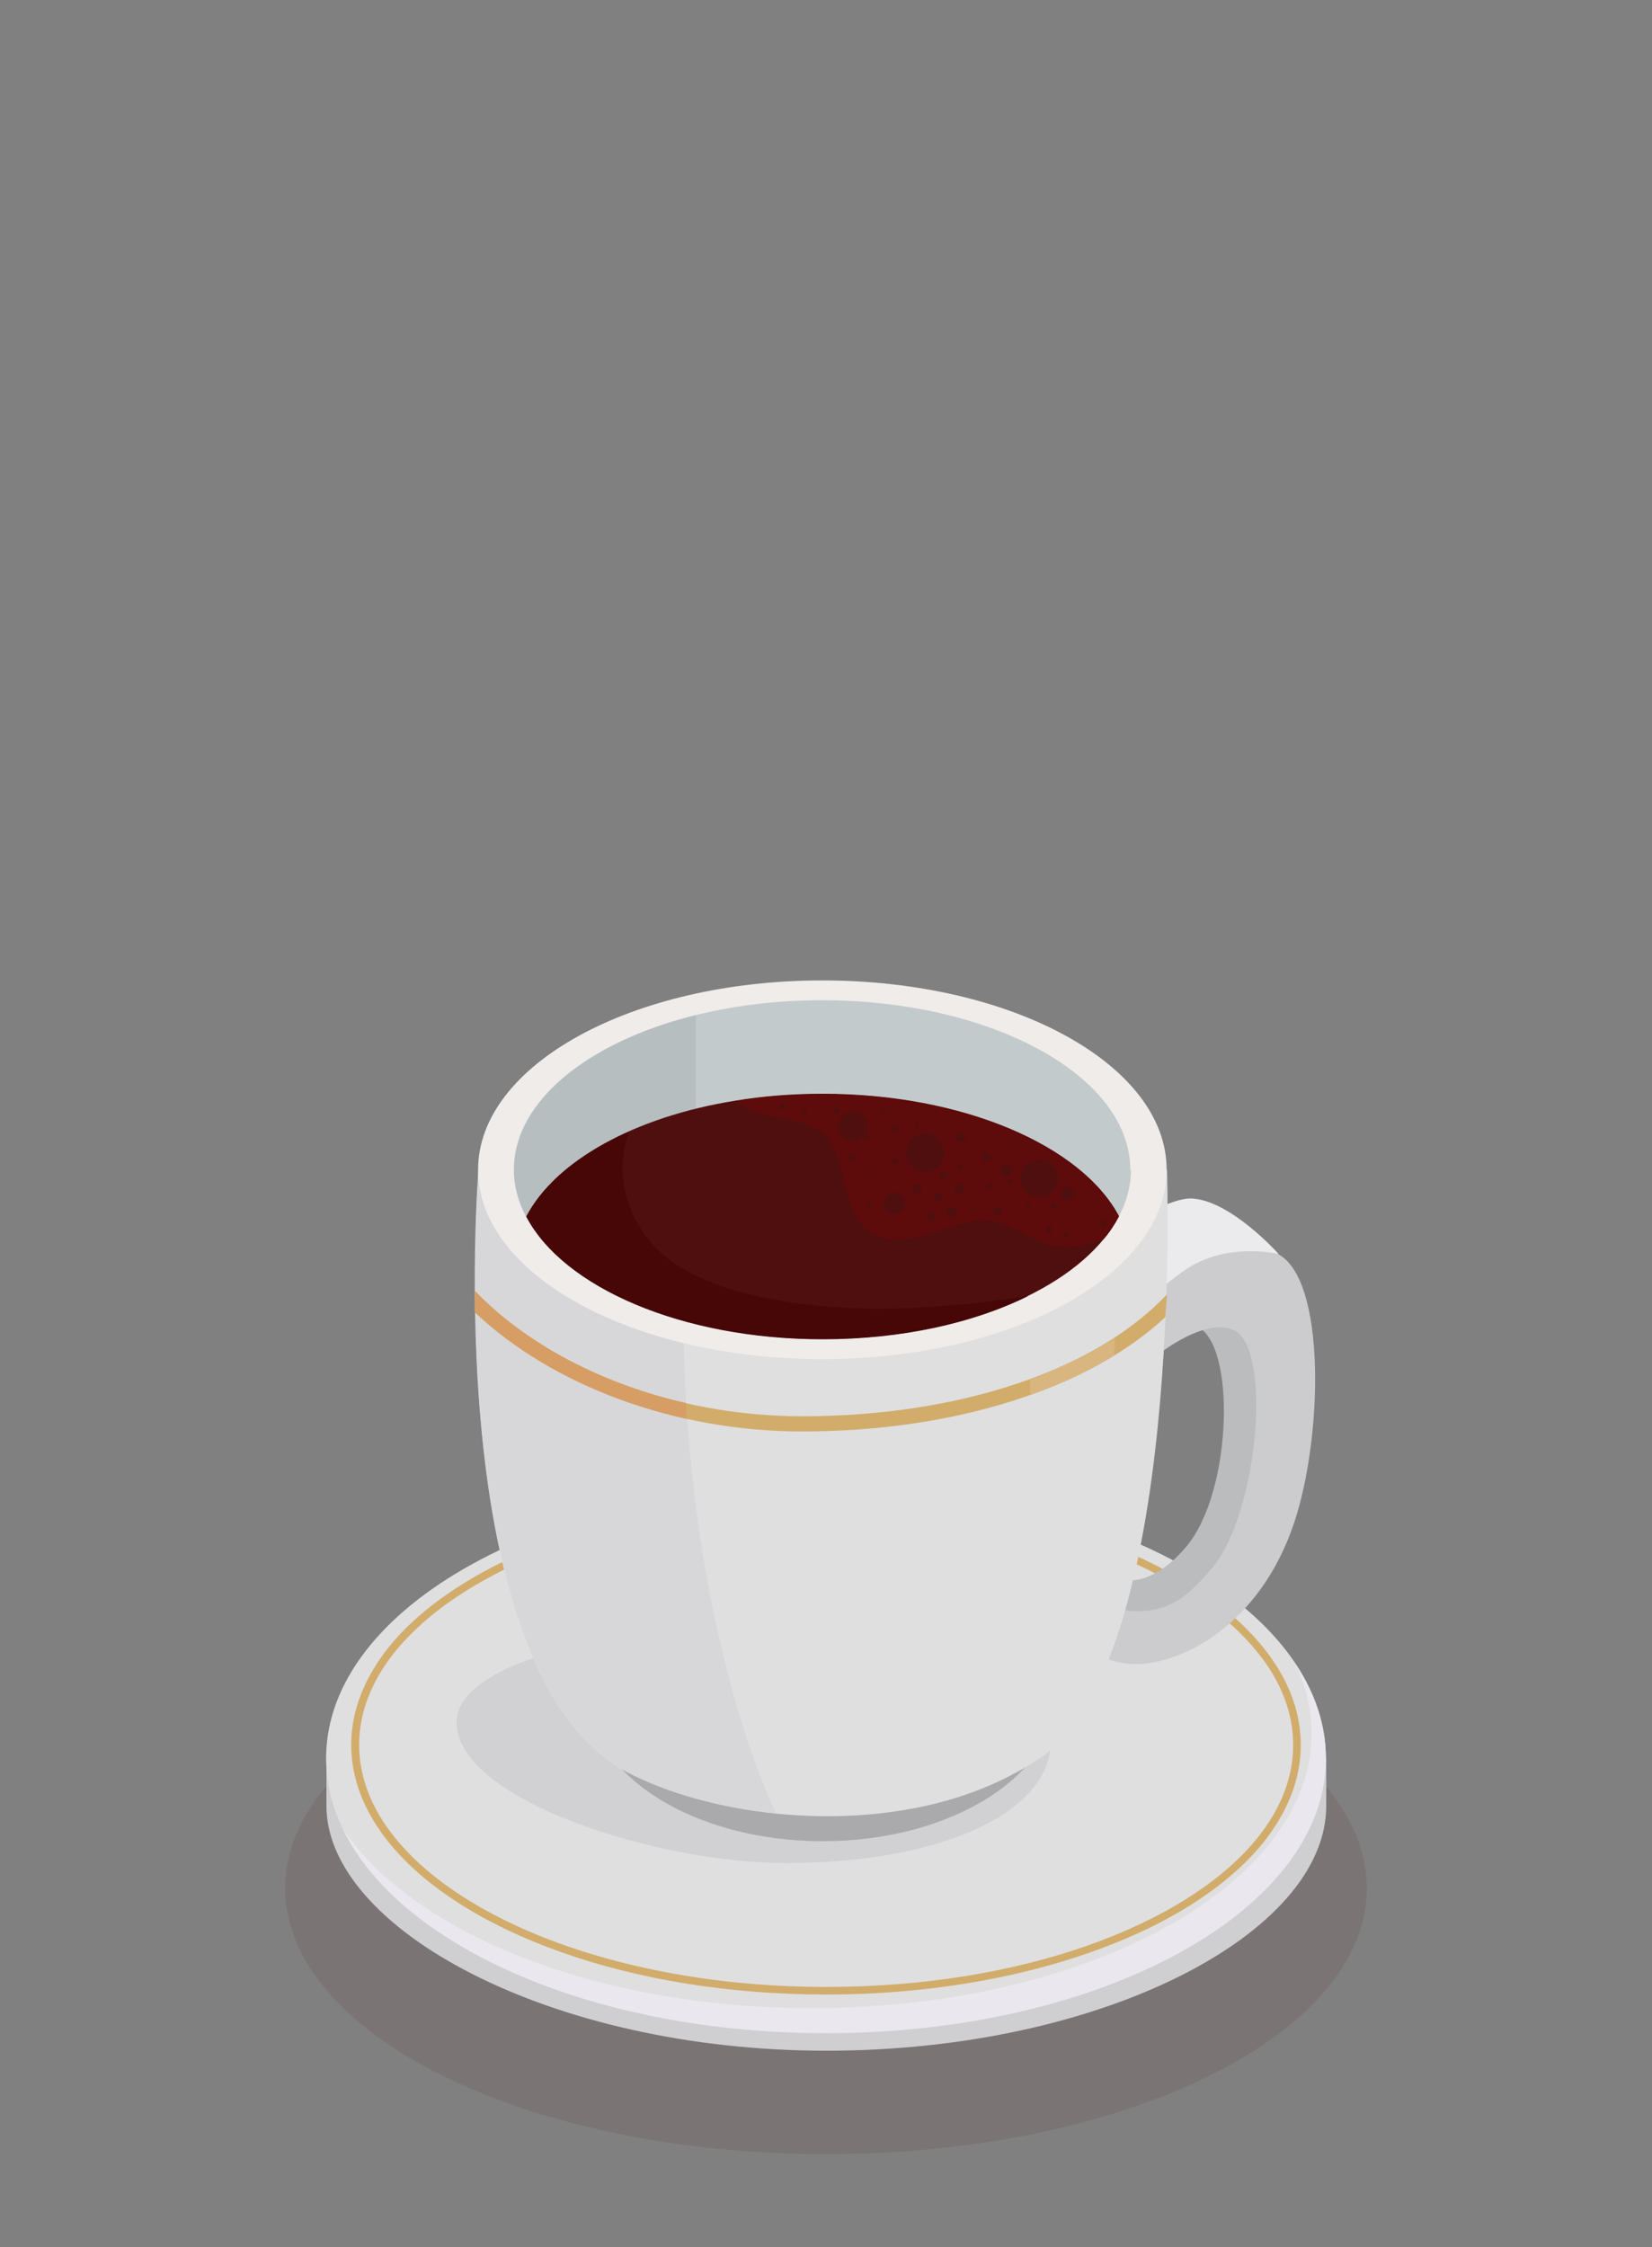 <?xml version="1.0" encoding="UTF-8"?>
<svg id="_圖層_1" data-name="圖層 1" xmlns="http://www.w3.org/2000/svg" viewBox="0 0 50 68">
  <rect x="0" y="0" width="50" height="68" fill="#808080" stroke="none"/>
  <defs>
    <style>
      .cls-1 {
        fill: #bbbcbe;
      }

      .cls-1, .cls-2, .cls-3, .cls-4, .cls-5, .cls-6, .cls-7, .cls-8, .cls-9, .cls-10, .cls-11, .cls-12, .cls-13, .cls-14, .cls-15, .cls-16, .cls-17, .cls-18 {
        stroke-width: 0px;
      }

      .cls-2 {
        fill: #d2ac6b;
      }

      .cls-3 {
        fill: #f0ecea;
      }

      .cls-4 {
        fill: #5e0b0b;
      }

      .cls-5 {
        fill: #cfcfd1;
      }

      .cls-6 {
        fill: #dfdfe0;
      }

      .cls-7 {
        fill: #ccccce;
      }

      .cls-8 {
        fill: #500f0f;
      }

      .cls-9 {
        fill: #ebeaed;
      }

      .cls-10 {
        fill: #b7bec0;
      }

      .cls-11 {
        fill: #d69e64;
      }

      .cls-12 {
        fill: #c3cacc;
      }

      .cls-19 {
        opacity: .1;
      }

      .cls-13 {
        fill: #aaaaac;
      }

      .cls-14 {
        fill: #d7d7d9;
      }

      .cls-15 {
        fill: #470707;
      }

      .cls-16 {
        fill: #d9b680;
      }

      .cls-17 {
        fill: #d1d1d4;
      }

      .cls-18 {
        fill: #eae7ee;
      }
    </style>
  </defs>
  <g class="cls-19">
    <path class="cls-8" d="M41.37,57.14c0,4.45-7.33,8.05-16.37,8.05s-16.37-3.61-16.37-8.05,7.33-8.05,16.37-8.05,16.37,3.61,16.37,8.05"/>
  </g>
  <g>
    <path class="cls-5" d="M9.88,53.21v1.44c0,3.71,6.77,7.41,15.13,7.41s15.13-3.55,15.13-7.41v-1.44H9.88Z"/>
    <path class="cls-6" d="M40.13,53.21c0,4.59-6.77,8.31-15.13,8.31s-15.13-3.72-15.13-8.31,6.77-8.32,15.13-8.32,15.13,3.72,15.13,8.32Z"/>
    <path class="cls-2" d="M39.25,52.81h-.11c0,1-.39,1.95-1.09,2.82-1.06,1.31-2.85,2.44-5.11,3.24-2.26.8-4.99,1.26-7.93,1.26-3.92,0-7.47-.83-10.03-2.17-1.28-.67-2.31-1.46-3.02-2.34-.71-.87-1.09-1.83-1.09-2.82,0-1,.39-1.95,1.09-2.82,1.06-1.31,2.85-2.44,5.11-3.24,2.26-.8,4.99-1.26,7.93-1.26,3.92,0,7.47.83,10.03,2.17,1.28.67,2.31,1.46,3.02,2.34.71.87,1.09,1.83,1.09,2.82h.23c0-1.06-.41-2.06-1.15-2.97-1.1-1.36-2.93-2.5-5.21-3.31-2.29-.81-5.04-1.28-8.01-1.28-3.95,0-7.53.84-10.13,2.19-1.3.68-2.36,1.49-3.09,2.39-.73.91-1.15,1.91-1.15,2.97,0,1.06.41,2.06,1.15,2.97,1.1,1.36,2.93,2.5,5.21,3.31,2.29.81,5.04,1.28,8.01,1.28,3.95,0,7.53-.84,10.13-2.19,1.3-.68,2.36-1.49,3.09-2.39.73-.91,1.15-1.91,1.15-2.97h-.11Z"/>
    <path class="cls-18" d="M39.2,50.33c.32.68.5,1.39.5,2.12,0,4.59-6.77,8.32-15.13,8.32-6.51,0-12.07-2.26-14.2-5.44,1.7,3.57,7.61,6.2,14.63,6.2,8.35,0,15.13-3.72,15.13-8.31,0-1.01-.33-1.98-.93-2.88Z"/>
    <path class="cls-17" d="M31.8,52.73c0,2.02-3.11,3.65-8.03,3.65-3.88,0-9.95-1.91-9.95-4.26,0-2.07,6.07-3.05,9.95-3.05s8.03,1.63,8.03,3.65Z"/>
    <path class="cls-1" d="M32.2,41.54s2.58-1.97,4-1.41c1.22.48,1.11,5-.29,6.67-.81.96-1.82,1.41-2.63.63-.71-.68-1.68-.74-1.68-.74l-.66,2.35s1.34,1.01,2.48,1.02c1.45.01,4.07-1.02,4.89-4.15.66-2.53.56-7.37-.91-8.14-.96-.5-2.12-1.16-2.72-.77-.59.4-3.01,2.37-3.01,2.37l.54,2.17Z"/>
    <path class="cls-7" d="M33.25,42.61s2.64-2.93,4.06-2.37c1.22.48.78,5.56-.63,7.22-.81.96-1.36,1.3-2.3,1.3s-1.74-1-1.74-1l-.49,1.71s1.07.88,2.2.89c1.45.01,3.8-1.22,4.82-4.28.86-2.57.98-7.35-.49-8.13-.96-.5-2.38-.28-2.98.11-.59.39-3.01,2.37-3.01,2.37l.54,2.17Z"/>
    <path class="cls-9" d="M31.76,38.76s3.13-2.55,4.32-2.49c1.19.07,2.62,1.68,2.62,1.68,0,0-1.32-.33-2.53.3-.95.49-4,3.35-4,3.35l-.42-2.84Z"/>
    <path class="cls-13" d="M32,51.2c0,2.5-3.18,4.52-7.1,4.52s-7.1-2.02-7.1-4.52,3.18-4.52,7.1-4.52,7.1,2.02,7.1,4.52Z"/>
    <path class="cls-6" d="M31.48,53.2c-.25.17-.51.33-.78.47h0c-.63.34-1.31.61-2.01.81-3.37.96-7.31.39-9.67-.83-5.77-2.99-4.54-18.25-4.54-18.25h20.84s.53,14.81-3.83,17.8Z"/>
    <path class="cls-14" d="M23.48,54.88c-1.7-.18-3.28-.62-4.45-1.23-3.78-1.96-4.56-9.18-4.64-13.93,0-.22,0-.43,0-.64-.02-2.17.1-3.68.1-3.68h6.45c-.24,2.04-.3,4.1-.22,6.15.01.3.03.61.05.92,0,.16.02.32.03.48.22,3.1.74,6.23,1.65,9.19.29.93.63,1.85,1.04,2.74Z"/>
    <path class="cls-3" d="M35.31,35.4c0,3.16-4.66,5.73-10.42,5.73s-10.42-2.56-10.42-5.73,4.66-5.73,10.42-5.73,10.42,2.56,10.42,5.73Z"/>
    <path class="cls-12" d="M34.23,35.4c0,.49-.13.97-.37,1.42-1.12,2.14-4.71,3.71-8.97,3.71s-7.84-1.57-8.97-3.71c-.24-.45-.37-.93-.37-1.42,0-2.83,4.18-5.13,9.33-5.13s9.33,2.3,9.33,5.13Z"/>
    <path class="cls-10" d="M21.06,30.72c-3.24.8-5.5,2.6-5.5,4.68,0,.49.13.97.37,1.42.76,1.45,2.66,2.64,5.13,3.25v-9.35Z"/>
    <path class="cls-8" d="M33.86,36.82c-.12.23-.27.46-.45.67-1.46,1.79-4.72,3.03-8.51,3.03-4.25,0-7.84-1.57-8.97-3.71.88-1.68,3.27-3.01,6.32-3.5.84-.14,1.73-.21,2.65-.21,4.25,0,7.84,1.57,8.97,3.71Z"/>
    <path class="cls-15" d="M28.42,39.53c-1.32.1-2.65.11-3.96-.05-1.26-.15-2.57-.41-3.7-1.03-1.04-.57-1.76-1.58-1.9-2.76-.06-.5.02-.99.18-1.44-1.47.65-2.57,1.54-3.11,2.57,1.12,2.14,4.71,3.71,8.97,3.71,2.39,0,4.57-.49,6.22-1.31-.89.14-1.79.25-2.69.31Z"/>
    <path class="cls-4" d="M33.86,36.82c-.12.23-.27.46-.45.67-.55.21-1.12.31-1.67.16-.58-.16-1.06-.59-1.65-.69-.64-.12-1.29.16-1.91.36-.62.2-1.36.32-1.89-.06-.88-.64-.56-2.14-1.35-2.9-.48-.46-1.21-.49-1.86-.65-.29-.07-.59-.2-.83-.39.84-.14,1.73-.21,2.65-.21,4.25,0,7.84,1.57,8.97,3.71Z"/>
    <path class="cls-8" d="M26.03,33.89c-.1,0-.1.16,0,.16s.1-.16,0-.16Z"/>
    <path class="cls-8" d="M26.55,35.28c-.08,0-.08.12,0,.12s.08-.12,0-.12Z"/>
    <path class="cls-8" d="M27.22,36.39l-.04-.05-.02-.02-.05-.03h-.06s-.04,0-.04,0c-.02,0-.05.02-.06.04l-.02.02-.03.03-.02.04v.07s0,.04,0,.04l.02.04.03.03.04.02s.04.02.07.01h.05s.04-.02.04-.02l.03-.03.03-.03.02-.04v-.07s0-.04,0-.04Z"/>
    <path class="cls-8" d="M29.08,35.04c-.06,0-.06.09,0,.09s.06-.09,0-.09Z"/>
    <path class="cls-8" d="M27.77,34.01c-.09,0-.09.14,0,.14s.09-.14,0-.14Z"/>
    <path class="cls-8" d="M27.08,35.04c-.14,0-.14.21,0,.21s.14-.21,0-.21Z"/>
    <path class="cls-8" d="M27.77,35.83c-.18,0-.18.28,0,.28s.18-.28,0-.28Z"/>
    <path class="cls-8" d="M29.04,35.82c-.2,0-.2.31,0,.31s.2-.31,0-.31Z"/>
    <path class="cls-8" d="M29.08,34.26c-.2,0-.2.3,0,.3s.2-.3,0-.3Z"/>
    <path class="cls-8" d="M29.86,34.86c-.19,0-.19.29,0,.29s.19-.29,0-.29Z"/>
    <path class="cls-8" d="M29.97,35.81c-.11,0-.11.17,0,.17s.11-.17,0-.17Z"/>
    <path class="cls-8" d="M31.12,36.42c-.09,0-.09.14,0,.14s.09-.14,0-.14Z"/>
    <path class="cls-8" d="M31.9,36.39c-.13,0-.13.21,0,.21s.13-.21,0-.21Z"/>
    <path class="cls-8" d="M32.31,35.92c-.26,0-.26.4,0,.4s.26-.4,0-.4Z"/>
    <path class="cls-8" d="M31.34,35.43c-.12,0-.12.19,0,.19s.12-.19,0-.19Z"/>
    <path class="cls-8" d="M30.9,34.59c-.06,0-.06.09,0,.09s.06-.09,0-.09Z"/>
    <path class="cls-8" d="M30.45,35.23c-.23,0-.23.36,0,.36s.23-.36,0-.36Z"/>
    <path class="cls-8" d="M30.6,36.3c-.06,0-.06.09,0,.09s.06-.09,0-.09Z"/>
    <path class="cls-8" d="M29.41,36.49c-.09,0-.09.15,0,.15s.09-.15,0-.15Z"/>
    <path class="cls-8" d="M27.03,36.85c-.06,0-.06.1,0,.1s.06-.1,0-.1Z"/>
    <path class="cls-8" d="M26.32,36.38c-.09,0-.09.15,0,.15s.09-.15,0-.15Z"/>
    <path class="cls-8" d="M26.36,35.55c-.06,0-.06.1,0,.1s.06-.1,0-.1Z"/>
    <path class="cls-8" d="M25.91,35.27s-.04.06,0,.06.04-.06,0-.06Z"/>
    <path class="cls-8" d="M26.25,34.32c-.11,0-.11.18,0,.18s.11-.18,0-.18Z"/>
    <path class="cls-8" d="M25.73,34.19c-.05,0-.05.08,0,.08s.05-.08,0-.08Z"/>
    <path class="cls-8" d="M24.35,33.54c-.11,0-.11.18,0,.18s.11-.18,0-.18Z"/>
    <path class="cls-8" d="M23.68,33.38c-.13,0-.13.2,0,.2s.13-.2,0-.2Z"/>
    <path class="cls-8" d="M28,34.71c-.19,0-.19.29,0,.29s.19-.29,0-.29Z"/>
    <path class="cls-8" d="M27.07,34.03c-.15,0-.15.23,0,.23s.15-.23,0-.23Z"/>
    <path class="cls-8" d="M26.73,33.53c-.08,0-.08.13,0,.13s.08-.13,0-.13Z"/>
    <path class="cls-8" d="M25.77,34.9c-.14,0-.14.22,0,.22s.14-.22,0-.22Z"/>
    <path class="cls-8" d="M25.32,33.53c-.13,0-.13.2,0,.2s.13-.2,0-.2Z"/>
    <path class="cls-8" d="M30.6,35.67c-.11,0-.11.17,0,.17s.11-.17,0-.17Z"/>
    <path class="cls-8" d="M30.19,36.5c-.18,0-.18.28,0,.28s.18-.28,0-.28Z"/>
    <path class="cls-8" d="M29.08,35.23c-.09,0-.09.15,0,.15s.09-.15,0-.15Z"/>
    <path class="cls-8" d="M28.41,36.1c-.18,0-.18.27,0,.27s.18-.27,0-.27Z"/>
    <path class="cls-8" d="M28.18,36.7c-.17,0-.17.26,0,.26s.17-.26,0-.26Z"/>
    <path class="cls-8" d="M28.82,36.53c-.2,0-.2.3,0,.3s.2-.3,0-.3Z"/>
    <path class="cls-8" d="M28.54,35.44c-.14,0-.15.23,0,.23s.15-.23,0-.23Z"/>
    <path class="cls-8" d="M30.53,34.59c-.06,0-.06.09,0,.09s.06-.09,0-.09Z"/>
    <path class="cls-8" d="M31.38,35.93c-.11,0-.11.17,0,.17s.11-.17,0-.17Z"/>
    <path class="cls-8" d="M31.75,37.09c-.14,0-.15.22,0,.22s.14-.22,0-.22Z"/>
    <path class="cls-8" d="M32.24,37.31c-.1,0-.1.16,0,.16s.1-.16,0-.16Z"/>
    <path class="cls-8" d="M32.87,37.03s-.03.04,0,.04.03-.04,0-.04Z"/>
    <path class="cls-8" d="M32.91,36.51c-.07,0-.07.11,0,.11s.07-.11,0-.11Z"/>
    <path class="cls-8" d="M33.24,36.71c-.05,0-.05.08,0,.08s.05-.08,0-.08Z"/>
    <path class="cls-8" d="M33.39,36.92c-.13,0-.13.2,0,.2s.13-.2,0-.2Z"/>
    <path class="cls-8" d="M28,34.31c-.75,0-.75,1.16,0,1.16s.75-1.16,0-1.16Z"/>
    <path class="cls-8" d="M32.01,35.51c-.03-.1-.08-.18-.15-.25-.04-.03-.08-.06-.12-.09-.09-.05-.18-.08-.29-.08-.08,0-.15.01-.22.05-.07.02-.13.06-.18.12-.06.05-.09.11-.12.18-.04.07-.05.14-.05.22,0,.05.01.1.02.15.03.1.08.18.15.25.04.03.08.06.12.09.09.05.18.08.29.08.08,0,.15-.01.22-.05.07-.02.13-.06.18-.12.06-.05.09-.11.12-.18.04-.07.05-.14.05-.22l-.02-.15Z"/>
    <path class="cls-8" d="M26.19,33.85s-.05-.06-.07-.09c-.03-.02-.06-.05-.09-.07-.05-.03-.11-.05-.17-.05-.04-.01-.08-.01-.12,0-.04,0-.08.01-.11.03-.06.02-.1.05-.14.09l-.07.09h0s0,.01,0,.01h0s-.04.1-.04.1c-.02.06-.02.11,0,.17,0,.06.02.11.05.16h0s0,.01,0,.01h0s.05.06.07.09c.04.04.09.07.14.09.04.02.07.03.11.03.06.01.12.01.18,0,.04-.01.07-.03.11-.05.03-.02.06-.05.09-.07.02-.03.05-.06.07-.09.03-.05.05-.11.05-.17.01-.04.01-.08,0-.12,0-.06-.02-.12-.05-.17Z"/>
    <path class="cls-8" d="M27.07,36.08c-.43,0-.43.67,0,.67s.44-.67,0-.67Z"/>
    <path class="cls-2" d="M24.27,43.32c-3.82,0-7.54-1.38-9.9-3.61v-.64c2.24,2.33,6.01,3.79,9.9,3.79,4.77,0,8.9-1.4,11.05-3.69l-.05.69c-2.32,2.16-6.38,3.46-11,3.46Z"/>
    <path class="cls-11" d="M20.76,42.46c0,.16.02.32.03.48-2.51-.55-4.79-1.69-6.41-3.22h0v-.65h0c1.55,1.61,3.84,2.81,6.38,3.39Z"/>
    <path class="cls-16" d="M33.74,40.47c0,.18-.01.36-.02.55-.75.47-1.61.87-2.54,1.2,0-.16,0-.32,0-.48.95-.35,1.82-.77,2.57-1.26Z"/>
  </g>
</svg>